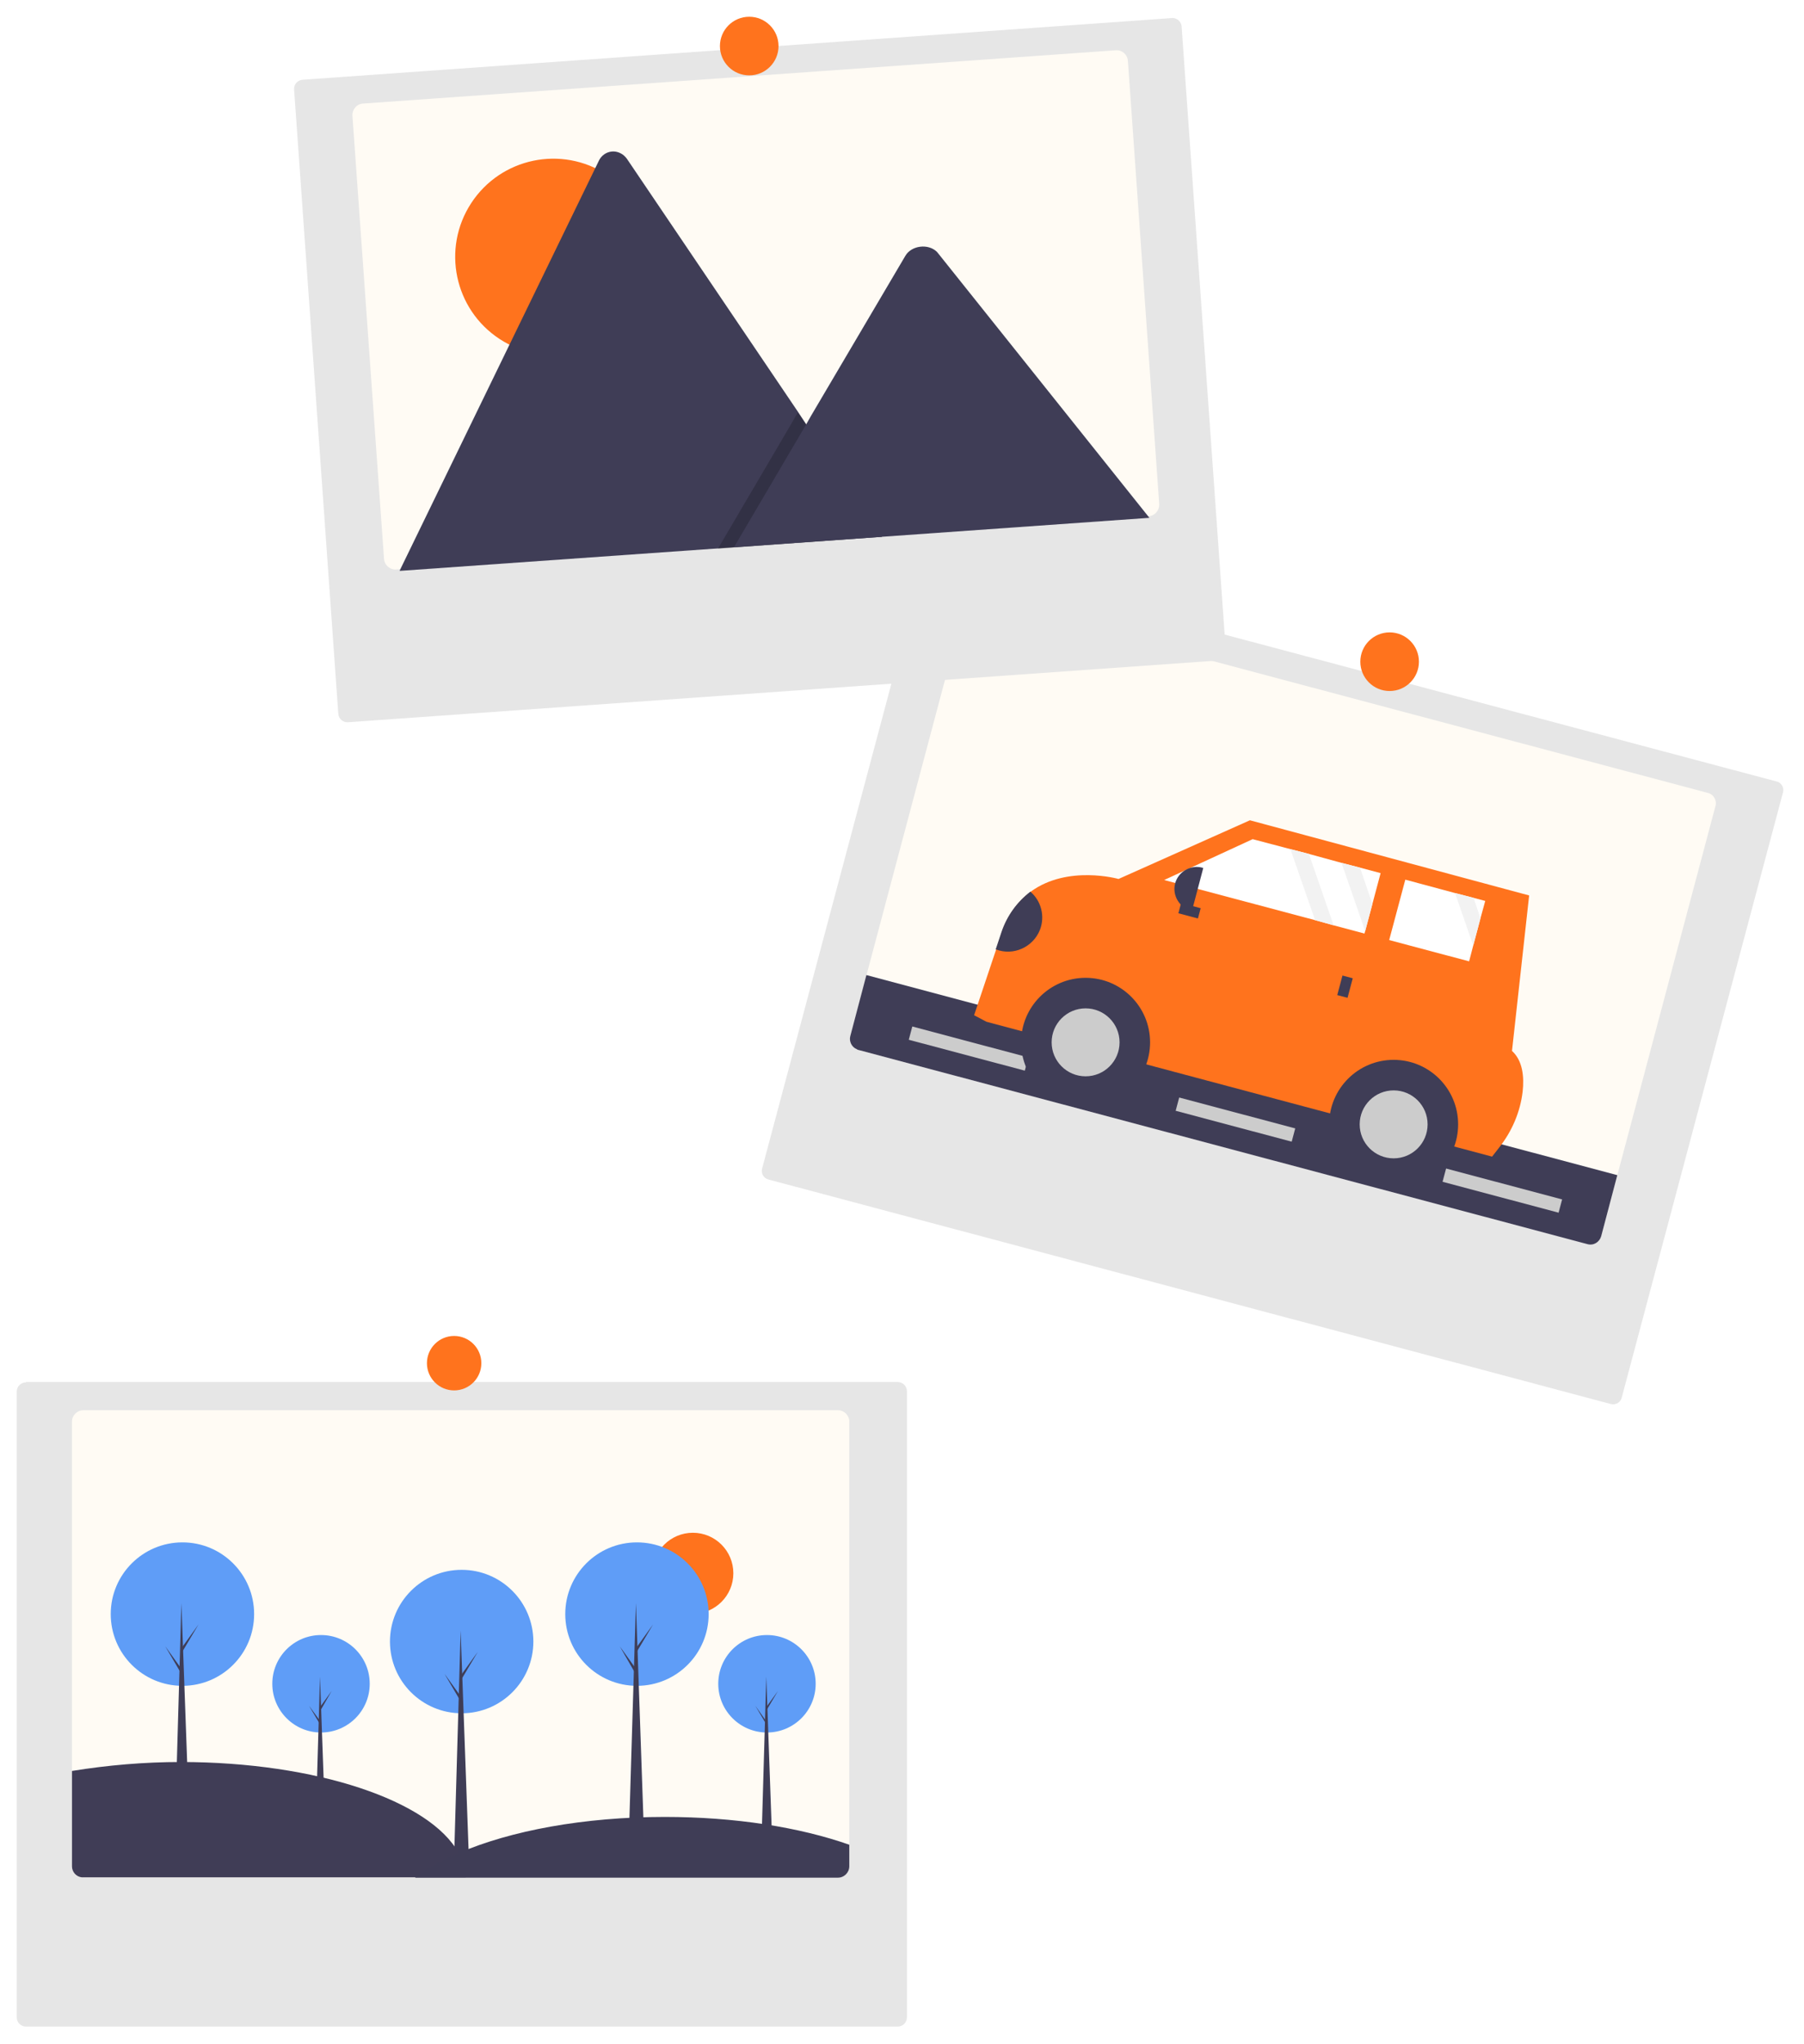 <svg width="431" height="488" viewBox="0 0 431 488" fill="none" xmlns="http://www.w3.org/2000/svg">
<g clip-path="url(#clip0_2_2)">
<g filter="url(#filter0_d_2_2)">
<path d="M6.213 326.082C4.983 326.082 4 327.065 4 328.295V477.69C4 478.919 4.983 479.903 6.213 479.903H214.464C215.693 479.903 216.677 478.919 216.677 477.69V328.213C216.677 326.983 215.693 326 214.464 326H6.213V326.082Z" fill="#E6E6E6"/>
</g>
<path d="M202.908 339.44V445.647C202.908 447.122 201.679 448.352 200.203 448.352H19.899C19.735 448.352 19.654 448.352 19.49 448.352C18.178 448.188 17.195 447.04 17.195 445.729V339.44C17.195 337.965 18.424 336.735 19.899 336.735H200.203C201.679 336.735 202.908 337.965 202.908 339.44Z" fill="#FFFBF4"/>
<path d="M165.536 385.332C170.877 385.332 175.207 381.002 175.207 375.662C175.207 370.321 170.877 365.992 165.536 365.992C160.195 365.992 155.865 370.321 155.865 375.662C155.865 381.002 160.195 385.332 165.536 385.332Z" fill="#FF731D"/>
<path d="M108.5 332C112.09 332 115 329.09 115 325.5C115 321.91 112.09 319 108.5 319C104.91 319 102 321.91 102 325.5C102 329.09 104.91 332 108.5 332Z" fill="#FF731D"/>
<path d="M76.695 413.687C83.123 413.687 88.333 408.477 88.333 402.05C88.333 395.623 83.123 390.413 76.695 390.413C70.268 390.413 65.058 395.623 65.058 402.05C65.058 408.477 70.268 413.687 76.695 413.687Z" fill="#5F9DF7"/>
<path d="M77.761 437.043H75.384L76.45 400.329L77.761 437.043Z" fill="#3F3D56"/>
<path d="M76.695 407.295L79.236 403.771L76.695 408.196L76.368 407.704L76.695 407.295Z" fill="#3F3D56"/>
<path d="M76.449 410.9L73.827 407.294L76.449 411.72L76.695 411.228L76.449 410.9Z" fill="#3F3D56"/>
<path d="M183.238 413.687C189.666 413.687 194.876 408.477 194.876 402.05C194.876 395.623 189.666 390.413 183.238 390.413C176.811 390.413 171.601 395.623 171.601 402.05C171.601 408.477 176.811 413.687 183.238 413.687Z" fill="#5F9DF7"/>
<path d="M184.386 437.043H182.009L183.075 400.329L184.386 437.043Z" fill="#3F3D56"/>
<path d="M183.321 407.295L185.861 403.771L183.239 408.196L182.993 407.704L183.321 407.295Z" fill="#3F3D56"/>
<path d="M182.993 410.9L180.452 407.294L183.075 411.72L183.321 411.228L182.993 410.9Z" fill="#3F3D56"/>
<path d="M110.297 409.097C119.757 409.097 127.426 401.429 127.426 391.97C127.426 382.511 119.757 374.842 110.297 374.842C100.837 374.842 93.168 382.511 93.168 391.97C93.168 401.429 100.837 409.097 110.297 409.097Z" fill="#5F9DF7"/>
<path d="M112.019 443.599H108.494L110.052 389.348L112.019 443.599Z" fill="#3F3D56"/>
<path d="M110.379 399.673L114.149 394.428L110.297 400.903L109.888 400.247L110.379 399.673Z" fill="#3F3D56"/>
<path d="M109.97 404.918L106.2 399.673L110.052 406.229L110.461 405.492L109.97 404.918Z" fill="#3F3D56"/>
<path d="M152.177 402.541C161.637 402.541 169.306 394.873 169.306 385.414C169.306 375.954 161.637 368.286 152.177 368.286C142.717 368.286 135.048 375.954 135.048 385.414C135.048 394.873 142.717 402.541 152.177 402.541Z" fill="#5F9DF7"/>
<path d="M153.816 437.043H150.292L151.931 382.792L153.816 437.043Z" fill="#3F3D56"/>
<path d="M152.259 393.117L156.029 387.872L152.177 394.346L151.768 393.691L152.259 393.117Z" fill="#3F3D56"/>
<path d="M151.849 398.362L148.079 393.117L151.849 399.673L152.259 398.936L151.849 398.362Z" fill="#3F3D56"/>
<path d="M43.585 402.541C53.045 402.541 60.714 394.873 60.714 385.414C60.714 375.954 53.045 368.286 43.585 368.286C34.125 368.286 26.456 375.954 26.456 385.414C26.456 394.873 34.125 402.541 43.585 402.541Z" fill="#5F9DF7"/>
<path d="M45.306 437.043H41.782L43.339 382.792L45.306 437.043Z" fill="#3F3D56"/>
<path d="M43.667 393.117L47.437 387.872L43.585 394.346L43.175 393.691L43.667 393.117Z" fill="#3F3D56"/>
<path d="M43.257 398.362L39.487 393.117L43.339 399.673L43.749 398.936L43.257 398.362Z" fill="#3F3D56"/>
<path d="M111.281 448.27H19.899C19.735 448.27 19.654 448.27 19.49 448.27C18.178 448.106 17.195 446.958 17.195 445.647V422.865C25.8 421.472 34.488 420.734 43.175 420.734C75.63 420.734 102.757 429.995 109.56 442.451C110.625 444.254 111.199 446.221 111.281 448.27Z" fill="#403D56"/>
<path d="M202.908 440.484V445.647C202.908 447.122 201.679 448.352 200.204 448.352H99.151C102.43 445.975 105.954 444.008 109.642 442.451C122.017 437.124 139.474 433.846 158.816 433.846C175.617 433.846 191.024 436.305 202.908 440.484Z" fill="#3F3D56"/>
<g filter="url(#filter1_d_2_2)">
<path d="M384.838 331.249C385.986 331.577 387.215 330.84 387.461 329.692L425.98 185.214C426.308 184.067 425.571 182.838 424.423 182.592L223.22 129.078C222.073 128.75 220.844 129.488 220.598 130.635L182.078 275.032C181.75 276.179 182.488 277.408 183.635 277.654L384.838 331.249Z" fill="#E6E6E6"/>
</g>
<path d="M409.835 192.508L382.544 295.109C382.134 296.502 380.741 297.404 379.265 296.994L205.026 250.692C204.944 250.692 204.78 250.61 204.698 250.528C203.469 250.037 202.813 248.644 203.141 247.414L230.433 144.813C230.842 143.419 232.236 142.518 233.711 142.928L407.95 189.312C409.425 189.639 410.245 191.115 409.835 192.508Z" fill="#FFFBF4"/>
<path d="M386.396 280.604L382.544 295.191C382.134 296.584 380.741 297.486 379.265 297.076L205.026 250.692C204.944 250.692 204.78 250.61 204.698 250.528C203.469 250.037 202.813 248.644 203.141 247.414L206.993 232.827L386.396 280.604Z" fill="#3F3D56"/>
<path d="M281.726 262.065L280.883 265.232L308.604 272.607L309.447 269.439L281.726 262.065Z" fill="#CCCCCC"/>
<path d="M217.961 245.108L217.119 248.276L244.84 255.651L245.682 252.483L217.961 245.108Z" fill="#CCCCCC"/>
<path d="M345.491 279.02L344.648 282.188L372.369 289.563L373.212 286.395L345.491 279.02Z" fill="#CCCCCC"/>
<path d="M344.293 271.493L343.638 273.948L359.081 278.064L359.736 275.609L344.293 271.493Z" fill="#3F3D56"/>
<path d="M232.727 242.415L235.678 243.972L356.481 276.179L358.203 273.966C361.235 270.115 363.202 265.525 363.776 260.69C364.185 257.084 363.776 253.233 361.235 250.938L365.333 213.815L298.62 195.868L267.231 209.881C267.231 209.881 255.101 206.439 246.25 212.913C243.054 215.372 240.677 218.65 239.366 222.501L237.973 226.763L232.727 242.415Z" fill="#FF731D"/>
<path d="M259.363 264.296C267.873 264.296 274.771 257.398 274.771 248.89C274.771 240.381 267.873 233.483 259.363 233.483C250.854 233.483 243.955 240.381 243.955 248.89C243.955 257.398 250.854 264.296 259.363 264.296Z" fill="#3F3D56"/>
<path d="M259.363 257.002C263.844 257.002 267.477 253.37 267.477 248.889C267.477 244.409 263.844 240.776 259.363 240.776C254.882 240.776 251.25 244.409 251.25 248.889C251.25 253.37 254.882 257.002 259.363 257.002Z" fill="#CCCCCC"/>
<path d="M332.96 283.882C341.47 283.882 348.368 276.984 348.368 268.475C348.368 259.967 341.47 253.069 332.96 253.069C324.451 253.069 317.552 259.967 317.552 268.475C317.552 276.984 324.451 283.882 332.96 283.882Z" fill="#3F3D56"/>
<path d="M332.96 276.588C337.441 276.588 341.074 272.956 341.074 268.475C341.074 263.995 337.441 260.362 332.96 260.362C328.479 260.362 324.846 263.995 324.846 268.475C324.846 272.956 328.479 276.588 332.96 276.588Z" fill="#CCCCCC"/>
<path d="M278.131 210.127L314.192 219.715L318.618 220.944L325.994 222.911L326.158 222.338L327.879 215.864L329.846 208.488L324.928 207.177L320.503 206.03L312.717 203.899L308.291 202.752L299.276 200.375L278.131 210.127Z" fill="white"/>
<path d="M331.895 224.468L350.99 229.549L351.974 225.779L353.695 219.305L354.842 215.126L352.056 214.388L347.63 213.241L335.746 210.045L331.895 224.468Z" fill="white"/>
<path d="M320.735 232.937L319.49 237.609L321.945 238.263L323.19 233.591L320.735 232.937Z" fill="#3F3D56"/>
<path d="M282.186 215.613L281.532 218.067L286.204 219.313L286.859 216.858L282.186 215.613Z" fill="#3F3D56"/>
<path d="M284.77 217.503L284.524 217.421C281.737 216.683 280.016 213.733 280.754 210.947C281.491 208.16 284.442 206.439 287.228 207.177L287.474 207.259L284.77 217.503Z" fill="#3F3D56"/>
<path d="M237.891 226.681C242.07 228.32 246.824 226.189 248.463 222.01C249.692 218.814 248.791 215.126 246.168 212.913C242.972 215.372 240.595 218.65 239.284 222.501L237.891 226.681Z" fill="#3F3D56"/>
<path d="M320.502 206.029L326.157 222.337L327.879 215.863L324.928 207.177L320.502 206.029Z" fill="#F2F2F2"/>
<path d="M347.63 213.241L351.974 225.78L353.695 219.305L352.056 214.388L347.63 213.241Z" fill="#F2F2F2"/>
<path d="M308.291 202.751L314.192 219.715L318.617 220.944L312.717 203.899L308.291 202.751Z" fill="#F2F2F2"/>
<g filter="url(#filter2_d_2_2)">
<path d="M280.972 0.488C280.672 0.355 280.265 0.264 279.973 0.314L72.286 15.046C71.079 15.138 70.173 16.17 70.265 17.377L80.824 166.435C80.916 167.641 81.948 168.548 83.155 168.456L290.842 153.724C292.049 153.632 292.955 152.6 292.863 151.393L282.304 2.335C282.279 1.786 281.996 1.212 281.538 0.829C281.421 0.688 281.197 0.588 280.972 0.488Z" fill="#E6E6E6"/>
</g>
<path d="M269.468 14.478L276.953 120.385C277.02 121.849 275.905 123.148 274.515 123.248L94.621 135.977C94.513 136.019 94.363 135.952 94.254 135.994C92.965 135.869 91.891 134.854 91.757 133.54L84.197 27.6C84.13 26.135 85.245 24.837 86.635 24.737L266.529 12.008C268.027 11.866 269.326 12.981 269.468 14.478Z" fill="#FFFBF4"/>
<path d="M151.815 74.155C158.897 63.319 155.853 48.794 145.017 41.712C134.18 34.63 119.654 37.673 112.573 48.509C105.491 59.344 108.535 73.87 119.371 80.951C130.208 88.034 144.733 84.991 151.815 74.155Z" fill="#FF731D"/>
<path d="M210.717 128.18L95.919 136.285C95.736 136.293 95.628 136.335 95.478 136.268L143.098 38.337C144.038 36.423 146.276 35.624 148.191 36.564C148.79 36.83 149.364 37.354 149.755 37.886L190.68 98.387L192.611 101.307L210.717 128.18Z" fill="#3F3D56"/>
<path opacity="0.2" d="M210.717 128.18L171.516 131.034L188.775 101.666L189.998 99.519L190.613 98.537L192.578 101.382L210.717 128.18Z" fill="black"/>
<path d="M274.607 123.647L175.353 130.675L192.578 101.382L193.8 99.235L216.307 61.079C217.771 58.59 221.749 58.115 223.821 60.112C223.938 60.253 224.054 60.395 224.171 60.536L274.607 123.647Z" fill="#3F3D56"/>
<path d="M179 18C182.866 18 186 14.866 186 11C186 7.134 182.866 4 179 4C175.134 4 172 7.134 172 11C172 14.866 175.134 18 179 18Z" fill="#FF731D"/>
<path d="M332 165C335.866 165 339 161.866 339 158C339 154.134 335.866 151 332 151C328.134 151 325 154.134 325 158C325 161.866 328.134 165 332 165Z" fill="#FF731D"/>
</g>
<defs>
<filter id="filter0_d_2_2" x="0" y="326" width="220.677" height="161.903" filterUnits="userSpaceOnUse" color-interpolation-filters="sRGB">
<feFlood flood-opacity="0" result="BackgroundImageFix"/>
<feColorMatrix in="SourceAlpha" type="matrix" values="0 0 0 0 0 0 0 0 0 0 0 0 0 0 0 0 0 0 127 0" result="hardAlpha"/>
<feOffset dy="4"/>
<feGaussianBlur stdDeviation="2"/>
<feComposite in2="hardAlpha" operator="out"/>
<feColorMatrix type="matrix" values="0 0 0 0 0 0 0 0 0 0 0 0 0 0 0 0 0 0 0.25 0"/>
<feBlend mode="normal" in2="BackgroundImageFix" result="effect1_dropShadow_2_2"/>
<feBlend mode="normal" in="SourceGraphic" in2="effect1_dropShadow_2_2" result="shape"/>
</filter>
<filter id="filter1_d_2_2" x="178" y="129" width="252.059" height="210.328" filterUnits="userSpaceOnUse" color-interpolation-filters="sRGB">
<feFlood flood-opacity="0" result="BackgroundImageFix"/>
<feColorMatrix in="SourceAlpha" type="matrix" values="0 0 0 0 0 0 0 0 0 0 0 0 0 0 0 0 0 0 127 0" result="hardAlpha"/>
<feOffset dy="4"/>
<feGaussianBlur stdDeviation="2"/>
<feComposite in2="hardAlpha" operator="out"/>
<feColorMatrix type="matrix" values="0 0 0 0 0 0 0 0 0 0 0 0 0 0 0 0 0 0 0.25 0"/>
<feBlend mode="normal" in2="BackgroundImageFix" result="effect1_dropShadow_2_2"/>
<feBlend mode="normal" in="SourceGraphic" in2="effect1_dropShadow_2_2" result="shape"/>
</filter>
<filter id="filter2_d_2_2" x="66.258" y="0.3" width="230.611" height="176.162" filterUnits="userSpaceOnUse" color-interpolation-filters="sRGB">
<feFlood flood-opacity="0" result="BackgroundImageFix"/>
<feColorMatrix in="SourceAlpha" type="matrix" values="0 0 0 0 0 0 0 0 0 0 0 0 0 0 0 0 0 0 127 0" result="hardAlpha"/>
<feOffset dy="4"/>
<feGaussianBlur stdDeviation="2"/>
<feComposite in2="hardAlpha" operator="out"/>
<feColorMatrix type="matrix" values="0 0 0 0 0 0 0 0 0 0 0 0 0 0 0 0 0 0 0.25 0"/>
<feBlend mode="normal" in2="BackgroundImageFix" result="effect1_dropShadow_2_2"/>
<feBlend mode="normal" in="SourceGraphic" in2="effect1_dropShadow_2_2" result="shape"/>
</filter>
<clipPath id="clip0_2_2">
<rect width="431" height="488" fill="white"/>
</clipPath>
</defs>
</svg>
